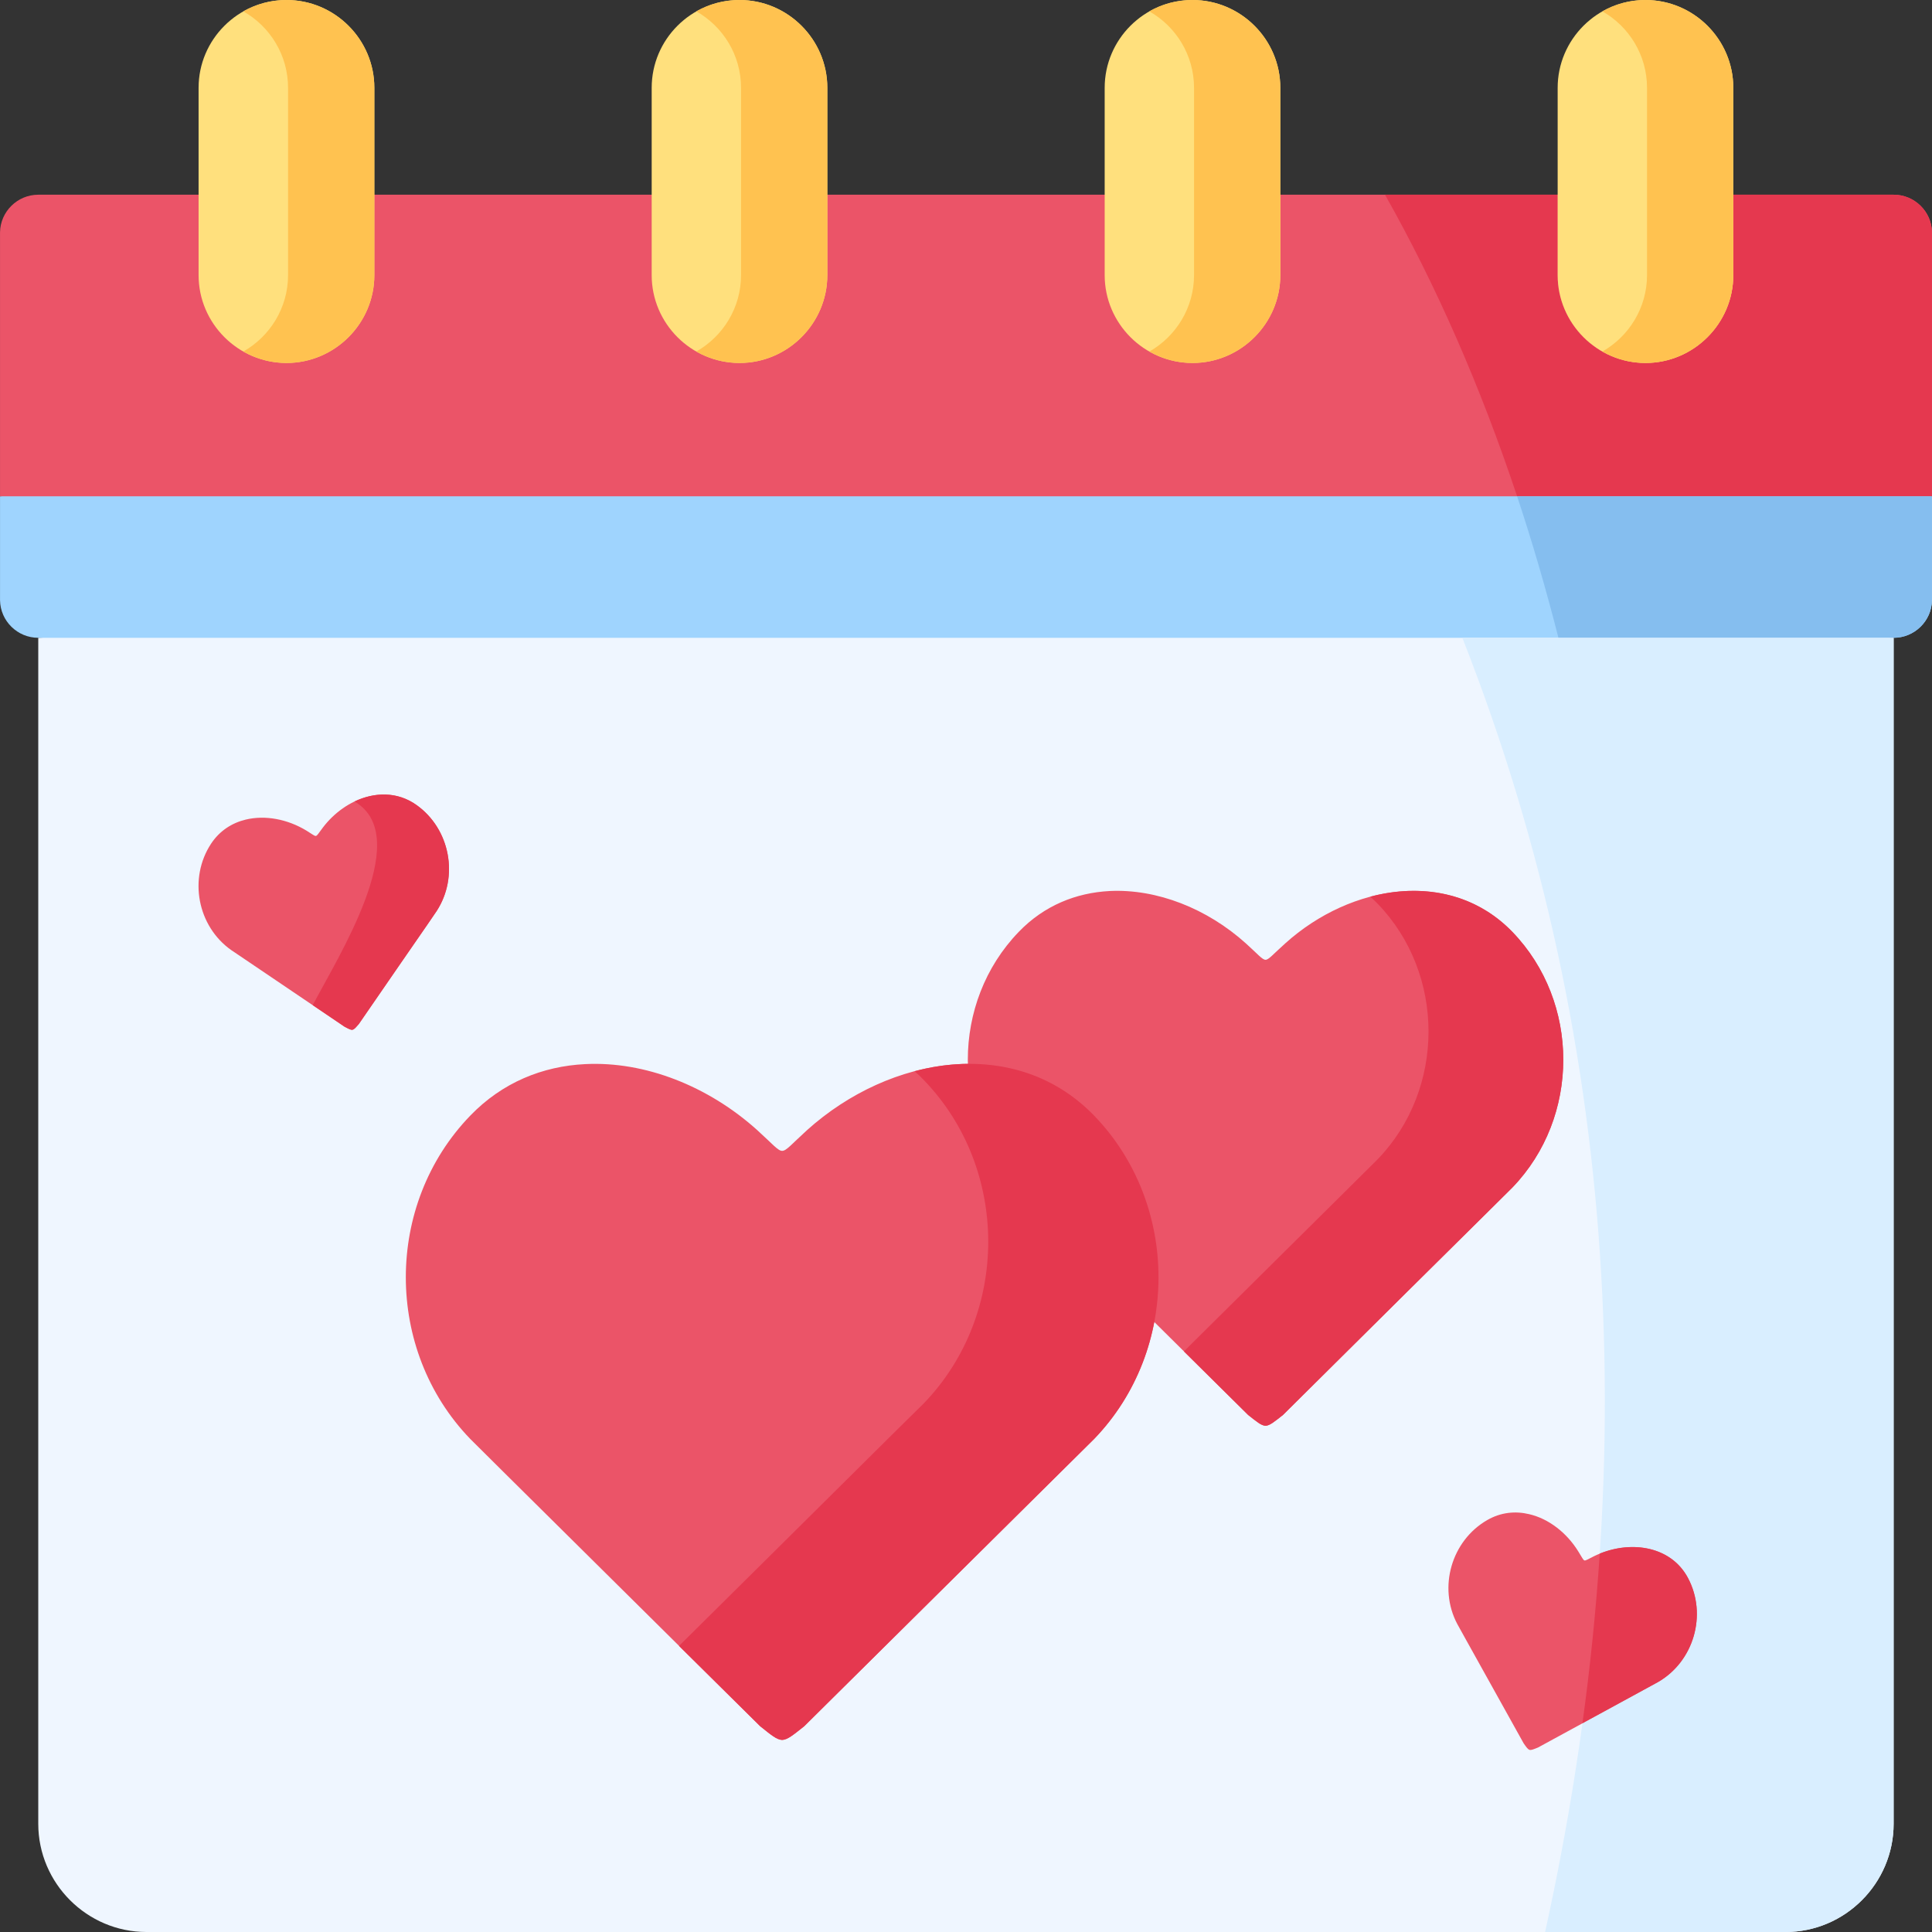 <svg id="Capa_1" enable-background="new 0 0 512 512" height="512" viewBox="0 0 512 512" width="512" xmlns="http://www.w3.org/2000/svg"><rect x="0" y="0" width="512" height="512" fill="#333333" stroke="none"/><g><g><path clip-rule="evenodd" d="m38.815 512h434.369c15.769 0 28.646-12.907 28.646-28.676v-314.302l-245.349-11.919-246.341 11.919v314.302c0 15.769 12.907 28.676 28.675 28.676z" fill="#eff6ff" fill-rule="evenodd"/></g><g><path clip-rule="evenodd" d="m10.14 169.022h491.691c5.519 0 10.045-4.439 10.162-9.9v-.234-27.362l-248.782-21.215-263.204 21.215v27.362.175c.088 5.52 4.614 9.959 10.133 9.959z" fill="#9fd4fe" fill-rule="evenodd"/></g><g><path clip-rule="evenodd" d="m.007 131.526h511.986v-69.793-.233c-.117-5.461-4.643-9.9-10.162-9.9h-491.691c-5.519 0-10.045 4.468-10.133 9.958v.175 69.793z" fill="#eb5468" fill-rule="evenodd"/></g><g><path clip-rule="evenodd" d="m367.038 51.6c13.549 23.975 25.318 50.841 35.012 79.926h109.943v-69.793-.233c-.117-5.461-4.643-9.9-10.162-9.9h-42.488v21.318c0 12.791-10.483 23.274-23.273 23.274s-23.273-10.484-23.273-23.274v-21.318z" fill="#e5384f" fill-rule="evenodd"/></g><g><path clip-rule="evenodd" d="m402.05 131.526c4.03 12.119 7.68 24.647 10.95 37.495h88.83c5.519 0 10.045-4.439 10.162-9.9v-.234-27.362h-109.942z" fill="#85beef" fill-rule="evenodd"/></g><g><path clip-rule="evenodd" d="m52.628 72.918c0 12.791 10.483 23.274 23.303 23.274 12.79 0 23.273-10.484 23.273-23.274v-21.318-28.326c0-12.82-10.484-23.274-23.274-23.274-12.819 0-23.302 10.454-23.302 23.274v28.326z" fill="#ffe07d" fill-rule="evenodd"/></g><g><path clip-rule="evenodd" d="m172.703 72.918c0 12.791 10.454 23.274 23.273 23.274 12.79 0 23.273-10.484 23.273-23.274v-21.318-28.326c.001-12.82-10.482-23.274-23.272-23.274-12.819 0-23.273 10.454-23.273 23.274v28.326 21.318z" fill="#ffe07d" fill-rule="evenodd"/></g><g><path clip-rule="evenodd" d="m292.75 72.918c0 12.791 10.454 23.274 23.273 23.274 12.79 0 23.273-10.484 23.273-23.274v-21.318-28.326c.001-12.82-10.483-23.274-23.273-23.274-12.819 0-23.273 10.454-23.273 23.274v28.326z" fill="#ffe07d" fill-rule="evenodd"/></g><g><path clip-rule="evenodd" d="m412.796 23.274v28.326 21.318c0 12.791 10.483 23.274 23.273 23.274s23.273-10.484 23.273-23.274v-21.318-28.326c.001-12.82-10.482-23.274-23.272-23.274s-23.274 10.454-23.274 23.274z" fill="#ffe07d" fill-rule="evenodd"/></g><g><path clip-rule="evenodd" d="m196.386 23.274v49.644c0 8.644-4.789 16.236-11.856 20.237 3.387 1.927 7.3 3.037 11.447 3.037 12.79 0 23.273-10.484 23.273-23.274v-21.318-28.326c0-12.82-10.483-23.274-23.273-23.274-4.147 0-8.06 1.08-11.447 3.008 7.067 4 11.856 11.593 11.856 20.266z" fill="#ffc250" fill-rule="evenodd"/></g><g><path clip-rule="evenodd" d="m76.339 23.274v49.644c0 8.644-4.789 16.236-11.856 20.237 3.387 1.927 7.3 3.037 11.447 3.037 12.79 0 23.273-10.484 23.273-23.274v-21.318-28.326c.001-12.82-10.483-23.274-23.273-23.274-4.147 0-8.06 1.08-11.447 3.008 7.067 4 11.856 11.593 11.856 20.266z" fill="#ffc250" fill-rule="evenodd"/></g><g><path clip-rule="evenodd" d="m316.432 23.274v49.644c0 8.644-4.789 16.236-11.826 20.237 3.358 1.927 7.271 3.037 11.418 3.037 12.79 0 23.273-10.484 23.273-23.274v-21.318-28.326c0-12.82-10.484-23.274-23.274-23.274-4.147 0-8.06 1.08-11.447 3.008 7.067 4 11.856 11.593 11.856 20.266z" fill="#ffc250" fill-rule="evenodd"/></g><g><path clip-rule="evenodd" d="m436.479 23.274v49.644c0 8.644-4.789 16.236-11.827 20.237 3.358 1.927 7.271 3.037 11.418 3.037 12.79 0 23.273-10.484 23.273-23.274v-21.318-28.326c0-12.82-10.483-23.274-23.273-23.274-4.147 0-8.06 1.08-11.418 3.008 7.038 4 11.827 11.593 11.827 20.266z" fill="#ffc250" fill-rule="evenodd"/></g><g><path clip-rule="evenodd" d="m409.467 512h63.717c15.769 0 28.646-12.907 28.646-28.676v-314.302h-88.83-25.464c43.19 109.741 47.658 226.228 21.931 342.978z" fill="#d9eeff" fill-rule="evenodd"/></g><g><path clip-rule="evenodd" d="m269.973 246.962c-17.988 18.631-17.988 49.118 0 67.749l7.271 7.242 53.526 53.031c2.307 1.811 3.446 2.803 4.614 2.862 1.139-.058 2.307-1.051 4.614-2.862l33.056-32.794 20.441-20.237 7.3-7.242c17.988-18.631 17.988-49.118 0-67.749-16.353-16.937-42.751-12.674-60.184 3.037-3.241 2.891-4.38 4.351-5.227 4.351-.876 0-2.015-1.46-5.227-4.351-10.25-9.228-23.565-14.484-36.093-13.871-8.877.467-17.346 3.825-24.091 10.834z" fill="#eb5468" fill-rule="evenodd"/></g><g><path clip-rule="evenodd" d="m400.795 246.962c-10.191-10.542-24.266-12.878-37.64-9.345.642.613 1.285 1.227 1.927 1.869 17.988 18.631 17.988 49.118 0 67.749l-7.3 7.242-20.412 20.237-23.624 23.42 17.024 16.85c2.307 1.811 3.446 2.803 4.614 2.862 1.139-.058 2.307-1.051 4.614-2.862l33.056-32.794 20.441-20.237 7.3-7.242c17.988-18.631 17.988-49.118 0-67.749z" fill="#e5384f" fill-rule="evenodd"/></g><g><path clip-rule="evenodd" d="m124.609 295.671c-22.748 23.537-22.748 62.084 0 85.65l9.198 9.14 67.659 67.019c2.891 2.307 4.351 3.563 5.811 3.621 1.46-.058 2.92-1.314 5.84-3.621l41.816-41.438 25.814-25.581 9.228-9.14c22.719-23.566 22.719-62.113 0-85.65-20.674-21.405-54.022-16.032-76.099 3.825-4.059 3.679-5.49 5.519-6.6 5.49-1.08.029-2.541-1.81-6.599-5.49-12.936-11.652-29.756-18.31-45.642-17.492-11.183.555-21.899 4.819-30.426 13.667z" fill="#eb5468" fill-rule="evenodd"/></g><g><path clip-rule="evenodd" d="m289.976 295.671c-12.878-13.316-30.661-16.266-47.598-11.798.847.759 1.664 1.519 2.453 2.365 22.748 23.537 22.748 62.084 0 85.65l-9.228 9.111-25.814 25.61-29.844 29.582 21.521 21.288c2.891 2.307 4.351 3.563 5.811 3.621 1.46-.058 2.92-1.314 5.84-3.621l41.816-41.438 25.814-25.581 9.228-9.14c22.719-23.565 22.719-62.112.001-85.649z" fill="#e5384f" fill-rule="evenodd"/></g><g><path clip-rule="evenodd" d="m55.927 223.6c-6.015 9.169-3.621 21.843 5.344 28.18l3.592 2.424 26.427 17.872c1.11.584 1.664.905 2.132.818.496-.117.876-.613 1.694-1.548l11.184-16.236 6.921-10.016 2.453-3.592c6.015-9.169 3.621-21.843-5.315-28.18-8.118-5.753-18.776-1.927-24.792 5.986-1.11 1.46-1.489 2.161-1.84 2.219-.35.088-.934-.438-2.511-1.402-4.993-3.037-10.921-4.176-16.119-2.92-3.621.876-6.892 2.949-9.17 6.395z" fill="#eb5468" fill-rule="evenodd"/></g><g><path clip-rule="evenodd" d="m110.359 213.321c-5.052-3.592-11.096-3.446-16.382-.934.321.204.613.409.934.642 14.104 9.987-5.285 40.445-12.031 53.352l8.41 5.694c1.11.584 1.664.905 2.132.818.496-.117.876-.613 1.694-1.548l11.184-16.236 6.921-10.016 2.453-3.592c6.015-9.169 3.62-21.843-5.315-28.18z" fill="#e5384f" fill-rule="evenodd"/></g><g><path clip-rule="evenodd" d="m394.166 402.813c-9.52 5.461-13.111 17.872-7.972 27.567l2.103 3.796 15.506 27.859c.73 1.022 1.08 1.548 1.548 1.694.467.117 1.051-.146 2.219-.613l17.316-9.432 10.688-5.84 3.796-2.073c9.52-5.461 13.111-17.872 7.972-27.567-4.643-8.79-15.885-10.162-24.821-5.84-1.664.818-2.278 1.256-2.628 1.168-.35-.117-.642-.818-1.635-2.395-3.066-4.964-7.855-8.673-13.024-9.87-3.651-.877-7.506-.498-11.068 1.546z" fill="#eb5468" fill-rule="evenodd"/></g><g><path clip-rule="evenodd" d="m419.367 456.662 16.207-8.819 3.796-2.073c9.52-5.461 13.111-17.872 7.972-27.567-4.409-8.323-14.717-10.016-23.39-6.483-.994 14.952-2.512 29.961-4.585 44.942z" fill="#e5384f" fill-rule="evenodd"/></g></g></svg>